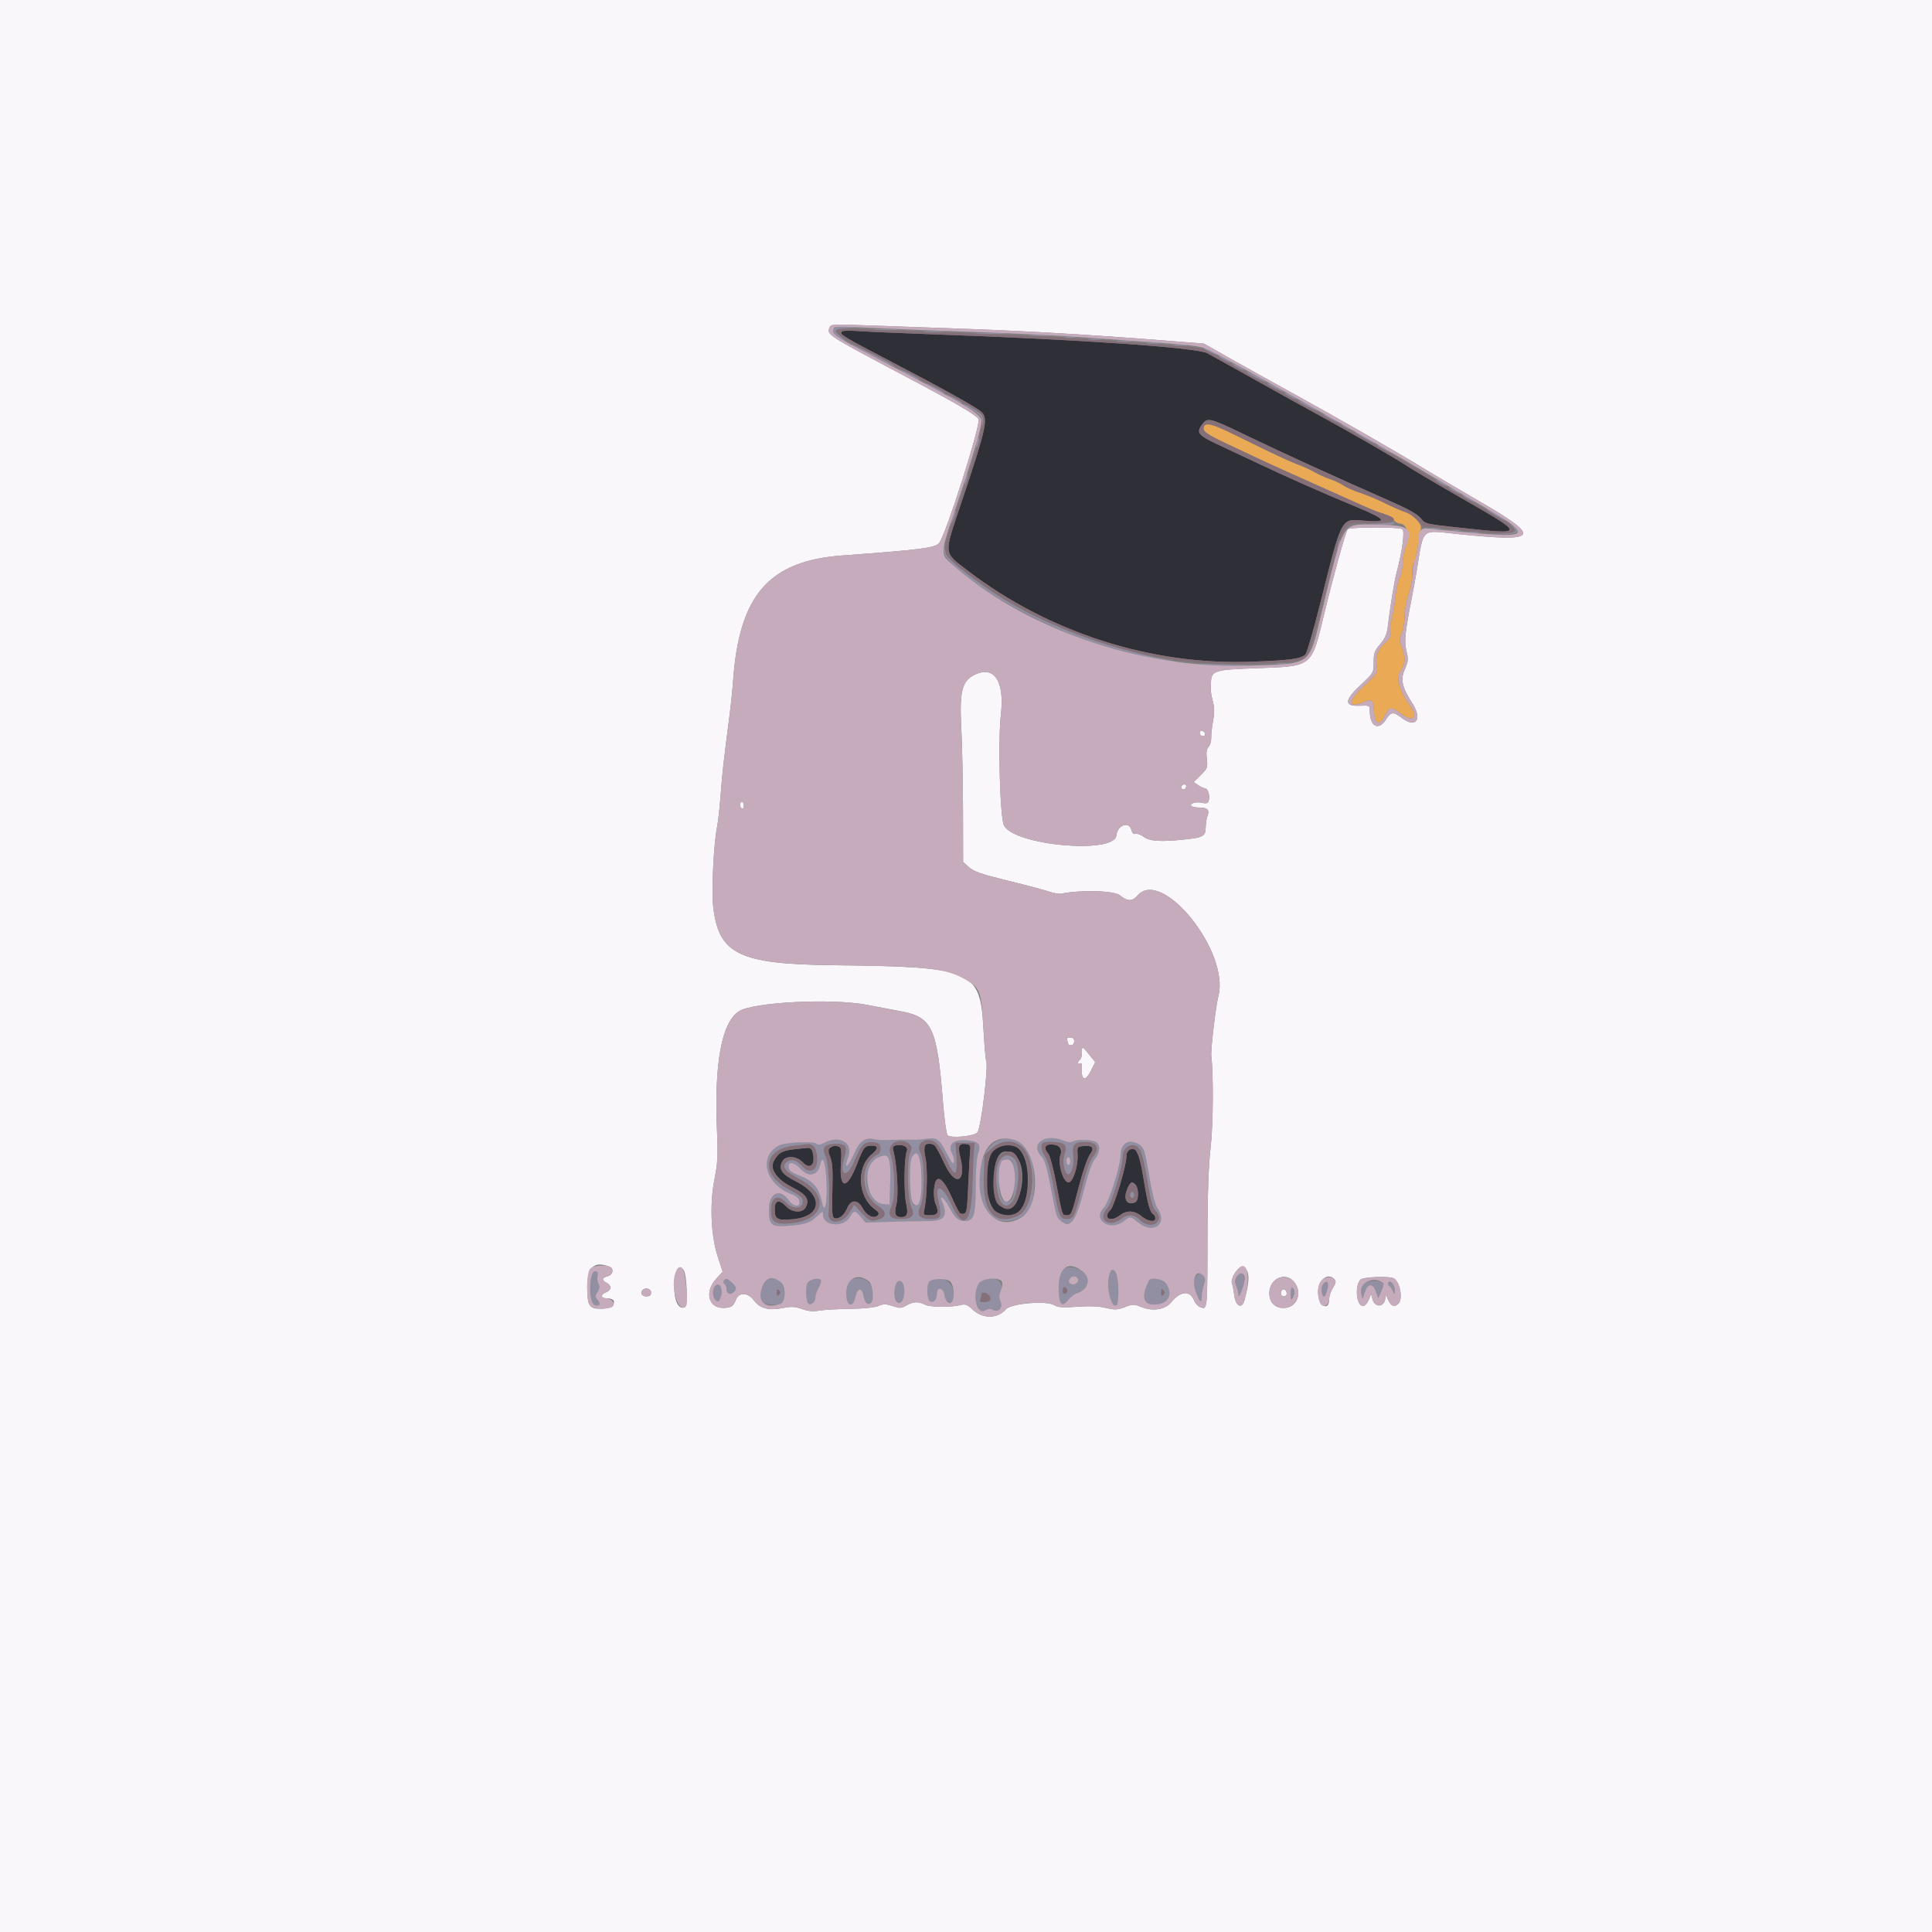 <svg id="svg" version="1.1" xmlns="http://www.w3.org/2000/svg" xmlns:xlink="http://www.w3.org/1999/xlink" width="400" height="400" viewBox="0, 0, 400,400"><rect x="0" y="0" width="400" height="400" fill="#808080" stroke="none"/><g id="svgg"><path id="path0" d="M0.000 200.000 L 0.000 400.000 200.000 400.000 L 400.000 400.000 400.000 200.000 L 400.000 0.000 200.000 0.000 L 0.000 0.000 0.000 200.000 M197.800 68.008 C 212.092 68.491,225.236 69.254,242.130 70.582 L 249.260 71.142 254.530 74.121 C 257.428 75.759,263.490 79.131,268.000 81.613 C 277.247 86.704,289.220 93.577,294.600 96.884 C 296.580 98.102,301.821 101.195,306.247 103.759 C 319.343 111.345,318.697 112.314,301.716 110.560 C 294.005 109.763,294.829 108.982,293.243 118.600 C 293.062 119.700,292.633 122.040,292.290 123.800 C 290.866 131.108,290.704 132.732,291.195 134.777 C 291.610 136.511,291.571 136.951,290.852 138.575 C 289.904 140.718,290.246 142.244,292.442 145.665 C 294.554 148.957,293.122 150.856,290.205 148.631 C 288.467 147.305,287.977 147.348,286.994 148.915 C 285.437 151.395,283.600 150.460,283.600 147.187 C 283.600 146.042,283.571 146.027,281.500 146.113 C 278.227 146.249,278.303 144.993,281.761 141.765 C 284.388 139.312,284.400 139.292,284.400 137.123 C 284.400 135.230,284.576 134.738,285.742 133.372 C 286.737 132.206,287.143 131.283,287.315 129.800 C 287.750 126.050,288.699 120.203,289.134 118.600 C 290.309 114.270,290.892 109.904,290.342 109.555 C 289.591 109.080,279.304 109.107,279.009 109.586 C 278.526 110.366,276.074 119.217,274.222 126.862 C 271.441 138.339,271.977 137.912,259.800 138.359 C 251.552 138.662,250.836 138.879,250.729 141.114 C 250.632 143.126,250.673 143.542,251.156 145.432 C 251.446 146.564,251.446 147.728,251.157 149.232 C 250.928 150.424,250.754 151.997,250.772 152.727 C 250.789 153.456,250.542 154.315,250.222 154.635 C 249.804 155.053,249.702 155.750,249.860 157.109 C 250.067 158.881,249.989 159.092,248.614 160.459 L 247.148 161.918 248.063 162.559 C 248.566 162.912,249.205 163.200,249.481 163.200 C 250.086 163.200,250.585 164.940,250.239 165.842 C 250.061 166.307,249.708 166.413,248.962 166.226 C 247.749 165.922,246.289 166.297,246.618 166.829 C 246.744 167.033,247.537 167.200,248.381 167.200 C 250.027 167.200,250.482 167.714,249.973 169.000 C 249.799 169.440,249.644 170.469,249.628 171.286 C 249.594 173.112,249.109 173.399,245.400 173.792 C 240.324 174.329,238.050 174.188,236.788 173.255 C 236.159 172.789,235.386 172.507,235.071 172.628 C 234.696 172.772,234.410 172.495,234.242 171.824 C 233.767 169.933,231.352 170.833,231.125 172.986 C 230.711 176.914,209.967 175.049,207.859 170.893 C 207.040 169.279,206.596 153.366,207.219 148.002 C 208.042 140.928,205.794 137.631,201.621 139.789 C 199.170 141.057,198.635 143.268,199.019 150.551 C 199.206 154.098,199.368 161.828,199.379 167.730 L 199.400 178.459 200.633 179.564 C 201.627 180.455,203.189 180.992,208.703 182.342 C 212.464 183.262,216.293 184.280,217.213 184.604 C 218.132 184.929,219.270 185.116,219.742 185.021 C 223.857 184.191,230.734 184.396,231.907 185.383 C 233.430 186.665,234.421 186.670,235.525 185.400 C 240.599 179.564,254.671 197.110,252.246 206.249 C 251.717 208.243,250.639 217.359,250.786 218.600 C 251.252 222.542,251.180 232.903,250.654 237.498 C 250.245 241.069,250.018 246.650,250.006 253.400 C 249.973 271.889,250.042 271.121,248.473 270.623 C 248.040 270.486,247.467 269.845,247.200 269.200 C 246.333 267.108,244.382 267.285,242.489 269.627 C 241.266 271.140,238.675 271.557,236.330 270.619 C 234.758 269.990,234.541 269.990,232.877 270.626 C 231.328 271.217,230.828 271.239,228.966 270.792 C 227.515 270.444,225.609 270.366,223.014 270.548 C 220.006 270.760,219.007 270.693,218.298 270.235 C 216.746 269.231,209.332 269.843,208.271 271.063 C 206.504 273.094,203.459 273.110,201.327 271.097 C 200.283 270.112,199.853 269.948,198.927 270.186 C 196.893 270.708,192.641 270.674,191.520 270.127 C 190.079 269.424,189.104 269.463,187.680 270.280 C 186.626 270.885,186.311 270.899,184.814 270.405 C 183.402 269.939,182.930 269.936,181.867 270.386 C 181.093 270.713,178.808 270.946,176.000 270.985 C 173.470 271.019,170.590 271.183,169.600 271.348 C 168.323 271.561,167.286 271.465,166.031 271.018 C 164.564 270.495,163.871 270.464,161.971 270.838 C 159.129 271.397,157.314 270.892,156.057 269.192 C 154.856 267.567,152.964 267.516,152.365 269.092 C 151.845 270.459,151.336 270.786,149.716 270.794 C 146.678 270.808,145.834 267.472,148.209 264.842 L 149.619 263.282 148.608 260.186 C 147.171 255.782,146.903 249.253,147.946 244.027 C 148.587 240.812,148.668 239.240,148.448 234.200 C 147.840 220.232,149.390 211.729,152.974 209.381 C 155.874 207.480,172.177 206.650,179.432 208.032 C 181.835 208.490,185.029 209.096,186.532 209.378 C 193.016 210.596,194.003 212.733,195.241 228.235 C 195.513 231.644,195.930 234.695,196.168 235.016 C 196.707 235.744,201.881 235.240,202.394 234.410 C 203.182 233.134,204.701 220.410,204.168 219.548 C 204.057 219.369,203.802 216.333,203.600 212.801 C 202.915 200.799,201.391 200.162,172.600 199.837 C 152.865 199.615,148.724 197.567,147.638 187.493 C 147.297 184.334,147.778 174.589,148.432 171.400 C 148.657 170.300,149.003 167.240,149.199 164.600 C 149.540 160.022,149.766 158.002,151.006 148.400 C 151.304 146.090,151.658 142.670,151.792 140.800 C 153.058 123.164,159.240 116.110,174.400 115.003 C 190.723 113.811,193.695 113.425,194.460 112.399 C 195.916 110.445,203.019 88.120,202.602 86.806 C 202.362 86.050,198.015 83.506,187.200 77.792 C 171.208 69.343,171.164 69.314,171.747 67.793 C 172.002 67.129,172.522 67.096,178.911 67.340 C 182.700 67.485,191.200 67.785,197.800 68.008 M248.400 151.767 C 248.400 152.115,248.685 152.400,249.033 152.400 C 249.740 152.400,249.617 151.539,248.875 151.292 C 248.614 151.205,248.400 151.418,248.400 151.767 M244.617 162.772 C 244.344 163.214,244.975 163.692,245.344 163.322 C 245.725 162.942,245.654 162.400,245.224 162.400 C 245.017 162.400,244.744 162.568,244.617 162.772 M153.200 166.576 C 153.200 166.893,153.380 167.264,153.600 167.400 C 153.820 167.536,154.000 167.277,154.000 166.824 C 154.000 166.371,153.820 166.000,153.600 166.000 C 153.380 166.000,153.200 166.259,153.200 166.576 M220.957 215.433 C 221.091 215.781,221.200 216.141,221.200 216.233 C 221.200 216.325,221.470 216.400,221.800 216.400 C 222.133 216.400,222.400 216.044,222.400 215.600 C 222.400 215.053,222.133 214.800,221.557 214.800 C 220.953 214.800,220.783 214.979,220.957 215.433 M224.000 217.976 C 224.000 218.623,223.820 219.264,223.600 219.400 C 223.380 219.536,223.200 219.827,223.200 220.047 C 223.200 220.267,223.396 220.326,223.635 220.178 C 223.915 220.005,224.042 220.318,223.992 221.055 C 223.808 223.796,224.708 224.025,225.934 221.547 L 226.752 219.894 225.509 218.347 C 224.018 216.492,224.000 216.487,224.000 217.976 M126.167 262.243 C 127.177 262.630,126.934 263.951,125.800 264.236 C 124.593 264.539,124.522 265.023,125.600 265.600 C 126.707 266.192,126.601 267.143,125.376 267.609 C 124.267 268.031,124.395 268.800,125.575 268.800 C 128.156 268.800,127.285 270.904,124.680 270.961 C 121.982 271.021,121.600 270.477,121.600 266.580 C 121.600 262.331,122.980 261.020,126.167 262.243 M141.497 262.900 C 142.262 263.870,142.449 270.406,141.720 270.686 C 140.506 271.152,139.600 269.376,139.600 266.529 C 139.600 263.124,140.426 261.544,141.497 262.900 M258.408 263.800 C 258.604 264.900,258.365 266.610,257.655 269.200 C 257.134 271.101,255.837 270.488,255.542 268.200 C 255.400 267.100,255.174 265.930,255.041 265.600 C 254.908 265.270,255.163 264.403,255.609 263.674 C 256.662 261.952,258.091 262.016,258.408 263.800 M267.971 265.454 C 269.752 267.718,268.492 270.800,265.784 270.800 C 263.930 270.800,262.800 269.636,262.800 267.726 C 262.800 264.677,266.189 263.188,267.971 265.454 M276.332 264.919 C 276.649 265.300,276.556 265.751,275.984 266.619 C 275.556 267.268,275.204 268.301,275.203 268.913 C 275.197 271.406,273.269 270.684,272.917 268.057 C 272.548 265.310,274.879 263.168,276.332 264.919 M288.640 264.706 C 289.909 265.553,290.483 268.957,289.520 269.920 C 288.705 270.735,287.986 270.457,287.396 269.100 C 286.953 268.079,286.828 267.983,286.816 268.651 C 286.779 270.632,284.638 270.888,284.156 268.968 L 283.889 267.902 283.364 269.151 C 283.075 269.838,282.555 270.400,282.209 270.400 C 280.851 270.400,280.425 266.415,281.630 264.964 C 282.133 264.358,287.805 264.149,288.640 264.706 M134.800 267.600 C 134.800 268.187,134.533 268.400,133.800 268.400 C 132.859 268.400,132.459 267.674,133.067 267.067 C 133.663 266.470,134.800 266.820,134.800 267.600 M265.456 267.078 C 264.978 267.556,265.198 268.400,265.800 268.400 C 266.130 268.400,266.400 268.141,266.400 267.824 C 266.400 267.155,265.829 266.704,265.456 267.078 " stroke="none" fill="#f9f7f9" fill-rule="evenodd"></path><path id="path1" d="M174.255 68.712 C 173.887 69.307,174.291 69.553,183.600 74.401 C 194.797 80.232,202.165 84.322,203.184 85.271 C 204.665 86.650,204.224 88.632,198.944 104.348 C 195.362 115.007,195.289 114.263,200.296 118.099 C 217.031 130.920,238.205 137.738,259.000 137.003 C 267.034 136.719,269.362 136.409,270.269 135.503 C 270.575 135.196,271.974 130.368,273.378 124.773 C 277.834 107.006,277.631 107.398,282.177 107.789 C 287.601 108.255,287.224 107.587,280.497 104.811 C 274.233 102.227,266.037 98.597,260.400 95.911 C 257.870 94.706,254.319 93.036,252.509 92.201 C 248.119 90.175,247.637 89.634,248.785 88.021 C 249.995 86.322,250.192 86.369,258.444 90.343 C 265.666 93.821,276.187 98.623,287.525 103.617 C 291.574 105.400,293.520 106.482,294.169 107.313 C 295.073 108.467,295.200 108.498,302.044 109.235 C 316.071 110.746,316.072 110.873,302.000 102.796 C 297.270 100.081,292.410 97.204,291.200 96.402 C 288.758 94.784,278.882 89.106,272.400 85.592 C 270.090 84.340,264.420 81.197,259.800 78.607 C 255.180 76.018,250.736 73.549,249.925 73.122 C 247.701 71.951,223.381 70.279,193.000 69.209 C 186.400 68.976,179.538 68.680,177.750 68.550 C 175.763 68.406,174.405 68.468,174.255 68.712 M185.660 237.112 C 184.860 237.243,184.760 237.425,184.990 238.333 C 185.733 241.257,186.072 247.450,185.593 249.346 C 185.098 251.311,185.356 251.988,186.600 251.988 C 187.848 251.988,188.084 251.321,187.605 249.152 C 187.104 246.882,187.198 239.472,187.743 238.331 C 188.132 237.515,187.052 236.883,185.660 237.112 M191.396 237.206 C 191.258 237.429,191.354 238.554,191.609 239.706 C 192.072 241.799,191.952 247.799,191.397 250.300 C 191.115 251.576,191.136 251.600,192.521 251.600 C 194.202 251.600,194.466 251.069,193.701 249.229 C 193.094 247.771,193.310 244.627,194.048 244.170 C 194.758 243.732,195.877 245.166,197.209 248.222 C 197.924 249.860,198.664 251.227,198.854 251.260 C 200.166 251.487,200.202 251.355,200.463 245.400 C 200.608 242.100,200.788 238.860,200.863 238.200 C 200.978 237.194,200.847 236.978,200.054 236.866 C 198.553 236.654,198.247 237.288,198.798 239.466 C 200.150 244.807,197.821 245.857,195.547 240.932 C 194.650 238.989,193.710 237.268,193.458 237.106 C 192.795 236.681,191.688 236.735,191.396 237.206 M216.900 237.057 C 216.228 237.339,216.270 237.993,217.013 238.815 C 217.351 239.187,218.067 241.812,218.606 244.646 C 219.956 251.749,219.909 251.600,220.784 251.600 C 221.824 251.600,221.840 251.562,223.404 245.527 C 224.160 242.612,225.161 239.708,225.630 239.074 C 226.664 237.675,226.249 237.089,224.351 237.271 C 223.044 237.396,223.003 237.452,223.100 238.999 C 223.250 241.421,222.155 244.800,221.220 244.800 C 220.102 244.800,218.930 240.761,219.564 239.094 C 220.127 237.613,218.514 236.379,216.900 237.057 M171.923 237.619 C 171.301 237.982,171.296 238.132,171.866 239.497 C 172.353 240.663,172.454 242.156,172.335 246.482 C 172.215 250.825,172.297 252.028,172.721 252.191 C 173.607 252.531,174.765 251.658,175.380 250.186 C 176.185 248.259,177.590 248.273,178.637 250.217 C 179.450 251.728,180.953 252.411,181.729 251.624 C 182.092 251.256,181.935 250.952,181.049 250.303 C 177.600 247.775,177.270 241.695,180.436 239.031 C 181.910 237.791,181.914 237.200,180.449 237.200 C 179.021 237.200,178.788 237.497,177.393 241.105 C 175.367 246.345,173.769 246.302,174.098 241.016 C 174.268 238.289,174.197 237.608,173.721 237.425 C 172.946 237.127,172.725 237.151,171.923 237.619 M206.300 237.632 C 203.474 239.278,203.595 249.549,206.458 251.030 C 210.396 253.066,212.800 250.475,212.800 244.194 C 212.800 238.256,210.030 235.460,206.300 237.632 M164.258 237.967 C 158.570 238.573,158.437 242.998,164.022 245.811 C 166.969 247.295,167.682 248.353,166.820 249.963 C 166.168 251.180,164.015 251.093,162.800 249.800 C 161.344 248.250,160.400 248.467,160.400 250.351 C 160.400 252.437,160.905 252.716,164.146 252.423 C 170.234 251.872,170.585 247.513,164.778 244.589 C 161.831 243.105,161.118 242.047,161.980 240.437 C 162.652 239.181,164.956 239.295,166.208 240.647 C 167.410 241.944,168.400 241.672,168.400 240.045 C 168.400 238.382,168.021 237.590,167.257 237.659 C 166.896 237.691,165.546 237.830,164.258 237.967 M233.467 238.267 C 233.320 238.413,233.200 238.998,233.200 239.567 C 233.201 241.363,230.706 249.694,229.937 250.463 C 228.217 252.183,229.903 253.164,231.891 251.600 C 233.264 250.520,234.893 250.593,236.327 251.800 C 237.633 252.899,239.200 253.130,239.200 252.224 C 239.200 251.907,239.009 251.529,238.775 251.385 C 238.063 250.945,237.616 249.318,236.761 244.054 C 235.835 238.360,234.942 236.791,233.467 238.267 M210.278 239.366 C 212.868 241.595,211.583 250.000,208.653 250.000 C 206.328 250.000,205.800 248.949,205.800 244.322 C 205.800 238.957,207.551 237.019,210.278 239.366 M235.120 245.280 C 235.842 246.002,235.731 248.664,234.967 248.957 C 233.285 249.603,232.510 248.269,233.370 246.209 C 233.999 244.705,234.356 244.516,235.120 245.280 " stroke="none" fill="#2e2f37" fill-rule="evenodd"></path><path id="path2" d="M249.700 87.865 C 248.113 88.505,249.288 89.673,253.500 91.644 C 255.865 92.750,259.060 94.251,260.600 94.980 C 262.140 95.709,265.290 97.148,267.600 98.178 C 276.207 102.017,277.881 102.770,281.249 104.323 C 283.145 105.198,285.246 106.034,285.917 106.182 C 286.588 106.329,287.610 106.889,288.189 107.425 C 288.768 107.961,289.492 108.400,289.798 108.400 C 291.353 108.400,291.983 110.986,291.000 113.338 C 290.670 114.128,290.400 115.599,290.400 116.607 C 290.400 117.615,290.128 118.966,289.795 119.610 C 289.462 120.253,289.080 121.909,288.945 123.290 C 288.811 124.670,288.456 126.771,288.157 127.958 C 287.858 129.144,287.717 130.526,287.843 131.029 C 288.011 131.699,287.786 132.190,286.998 132.871 C 285.321 134.321,284.701 135.828,285.015 137.689 C 285.286 139.293,285.265 139.327,282.344 142.070 C 279.006 145.205,278.997 146.764,282.324 145.374 C 284.071 144.644,284.320 144.877,284.476 147.396 C 284.635 149.959,285.653 150.355,286.659 148.246 C 287.566 146.342,288.088 146.240,289.829 147.623 C 292.252 149.549,293.803 148.810,292.185 146.500 C 289.662 142.897,288.912 140.293,290.000 138.909 C 290.949 137.703,291.026 135.838,290.208 133.880 C 289.684 132.627,289.684 132.296,290.208 131.044 C 290.533 130.264,290.800 128.714,290.800 127.600 C 290.800 126.486,291.167 124.484,291.617 123.151 C 292.066 121.818,292.395 119.978,292.348 119.064 C 292.301 118.149,292.486 116.984,292.758 116.476 C 293.031 115.968,293.395 114.348,293.569 112.876 C 293.742 111.404,294.009 109.910,294.163 109.556 C 294.569 108.620,292.670 106.547,290.887 105.982 C 290.069 105.722,288.208 104.912,286.751 104.181 C 285.295 103.451,282.993 102.489,281.637 102.043 C 280.281 101.598,278.683 100.891,278.086 100.472 C 277.488 100.054,276.280 99.482,275.400 99.202 C 274.520 98.921,273.066 98.267,272.168 97.748 C 271.270 97.229,269.560 96.457,268.368 96.032 C 267.176 95.608,262.739 93.537,258.508 91.430 C 254.278 89.324,250.678 87.614,250.508 87.632 C 250.339 87.649,249.975 87.754,249.700 87.865 " stroke="none" fill="#eaaa55" fill-rule="evenodd"></path><path id="path3" d="M173.016 68.374 C 172.643 68.978,174.975 70.459,182.000 74.083 C 190.039 78.230,200.985 84.212,202.546 85.312 C 204.213 86.487,202.930 91.980,197.362 107.515 C 194.812 114.627,194.809 114.608,199.343 118.132 C 216.412 131.396,237.124 138.118,258.940 137.475 C 267.150 137.233,269.678 136.894,270.669 135.902 C 270.976 135.596,272.374 130.768,273.778 125.173 C 278.354 106.927,277.607 108.187,283.758 108.344 C 289.178 108.483,290.291 107.436,286.000 106.236 C 285.083 105.979,283.692 105.378,274.800 101.395 C 273.150 100.656,269.910 99.208,267.600 98.178 C 265.290 97.148,262.140 95.709,260.600 94.980 C 259.060 94.251,255.865 92.750,253.500 91.644 C 250.166 90.084,249.200 89.455,249.200 88.843 C 249.200 87.115,250.646 87.516,258.472 91.412 C 262.722 93.529,267.176 95.608,268.368 96.032 C 269.560 96.457,271.270 97.229,272.168 97.748 C 273.066 98.267,274.520 98.921,275.400 99.202 C 276.280 99.482,277.488 100.054,278.086 100.472 C 278.683 100.891,280.281 101.598,281.637 102.043 C 282.993 102.489,285.295 103.451,286.751 104.181 C 288.208 104.912,290.069 105.722,290.887 105.982 C 291.705 106.241,292.855 107.026,293.444 107.727 L 294.514 109.000 301.157 109.671 C 316.673 111.238,316.963 110.865,305.400 104.209 C 301.660 102.056,296.980 99.299,295.000 98.082 C 288.737 94.232,267.214 82.036,250.874 73.078 C 248.813 71.948,248.431 71.890,238.274 71.173 C 232.513 70.766,225.370 70.244,222.400 70.013 C 219.430 69.782,211.870 69.410,205.600 69.187 C 199.330 68.963,189.970 68.606,184.800 68.393 C 173.237 67.915,173.299 67.916,173.016 68.374 M193.000 69.209 C 223.381 70.279,247.701 71.951,249.925 73.122 C 250.736 73.549,255.180 76.018,259.800 78.607 C 264.420 81.197,270.090 84.340,272.400 85.592 C 278.882 89.106,288.758 94.784,291.200 96.402 C 292.410 97.204,297.270 100.081,302.000 102.796 C 316.072 110.873,316.071 110.746,302.044 109.235 C 295.200 108.498,295.073 108.467,294.169 107.313 C 293.520 106.482,291.574 105.400,287.525 103.617 C 276.187 98.623,265.666 93.821,258.444 90.343 C 250.192 86.369,249.995 86.322,248.785 88.021 C 247.637 89.634,248.119 90.175,252.509 92.201 C 254.319 93.036,257.870 94.706,260.400 95.911 C 266.037 98.597,274.233 102.227,280.497 104.811 C 287.224 107.587,287.601 108.255,282.177 107.789 C 277.631 107.398,277.834 107.006,273.378 124.773 C 271.974 130.368,270.575 135.196,270.269 135.503 C 269.362 136.409,267.034 136.719,259.000 137.003 C 238.205 137.738,217.031 130.920,200.296 118.099 C 195.289 114.263,195.362 115.007,198.944 104.348 C 204.224 88.632,204.665 86.650,203.184 85.271 C 202.165 84.322,194.797 80.232,183.600 74.401 C 172.260 68.495,171.889 68.124,177.750 68.550 C 179.538 68.680,186.400 68.976,193.000 69.209 M190.633 236.764 C 189.996 237.467,189.991 237.623,190.571 238.744 C 191.492 240.524,191.450 247.849,190.508 249.824 C 189.685 251.550,190.373 252.405,192.576 252.394 C 194.954 252.382,195.061 252.091,194.193 248.000 C 193.553 244.981,195.244 245.633,196.768 248.993 C 199.434 254.873,201.100 253.600,201.346 245.496 C 201.448 242.143,201.591 238.770,201.665 238.000 L 201.800 236.600 199.800 236.600 L 197.800 236.600 197.914 238.000 C 198.378 243.728,197.828 244.223,195.843 239.867 C 194.110 236.064,192.262 234.963,190.633 236.764 M178.565 237.133 C 178.198 237.561,177.426 239.042,176.849 240.423 C 175.300 244.132,173.684 243.482,174.843 239.615 C 175.518 237.363,175.161 236.800,173.062 236.800 C 170.642 236.800,170.071 237.530,170.945 239.509 C 171.571 240.925,171.871 247.040,171.518 251.200 C 171.319 253.562,174.324 253.538,175.821 251.166 L 176.880 249.488 178.394 251.144 C 179.980 252.879,180.490 253.050,182.174 252.410 C 183.637 251.854,183.482 250.645,181.821 249.666 C 178.232 247.548,177.947 241.048,181.363 239.220 C 182.169 238.788,182.408 238.389,182.319 237.622 C 182.159 236.250,179.606 235.917,178.565 237.133 M184.122 237.059 C 183.983 237.421,184.085 238.276,184.348 238.959 C 185.258 241.316,185.414 247.796,184.604 249.591 C 183.674 251.654,184.204 252.400,186.600 252.400 C 188.944 252.400,189.551 251.626,188.665 249.767 C 187.868 248.096,187.723 240.246,188.459 238.631 C 189.129 237.160,188.338 236.400,186.138 236.400 C 184.870 236.400,184.304 236.585,184.122 237.059 M205.298 237.766 L 203.808 239.131 203.663 243.706 C 203.434 250.912,205.903 253.788,210.626 251.815 C 214.347 250.260,214.889 240.016,211.395 237.267 C 209.618 235.869,207.147 236.072,205.298 237.766 M215.867 236.667 C 215.369 237.165,215.597 238.429,216.382 239.516 C 216.856 240.173,217.496 242.411,218.008 245.200 C 219.241 251.919,219.429 252.400,220.817 252.400 C 222.303 252.400,222.489 252.020,224.042 245.819 C 224.892 242.425,225.634 240.346,226.260 239.602 C 227.835 237.730,227.146 236.400,224.600 236.400 C 222.493 236.400,221.890 237.070,222.191 239.078 C 222.479 241.002,221.822 243.341,221.064 243.088 C 220.305 242.835,219.929 240.429,220.416 238.951 C 221.046 237.044,220.440 236.400,218.018 236.400 C 216.981 236.400,216.013 236.520,215.867 236.667 M164.581 237.161 C 158.022 237.809,157.304 243.138,163.348 246.305 C 165.725 247.551,166.200 247.967,166.200 248.800 C 166.200 250.282,164.130 250.416,162.818 249.019 C 161.038 247.125,159.600 247.806,159.600 250.544 C 159.600 252.966,160.407 253.538,163.491 253.301 C 170.850 252.736,171.943 247.340,165.374 244.007 C 162.358 242.477,161.609 241.252,163.176 240.413 C 164.107 239.915,164.978 240.250,166.166 241.563 C 167.700 243.257,169.200 242.360,169.200 239.749 C 169.200 238.058,168.411 236.739,167.471 236.861 C 167.212 236.895,165.911 237.030,164.581 237.161 M187.743 238.331 C 187.198 239.472,187.104 246.882,187.605 249.152 C 188.084 251.321,187.848 251.988,186.600 251.988 C 185.356 251.988,185.098 251.311,185.593 249.346 C 186.072 247.450,185.733 241.257,184.990 238.333 C 184.760 237.425,184.860 237.243,185.660 237.112 C 187.052 236.883,188.132 237.515,187.743 238.331 M193.458 237.106 C 193.710 237.268,194.650 238.989,195.547 240.932 C 197.821 245.857,200.150 244.807,198.798 239.466 C 198.247 237.288,198.553 236.654,200.054 236.866 C 200.847 236.978,200.978 237.194,200.863 238.200 C 200.788 238.860,200.608 242.100,200.463 245.400 C 200.202 251.355,200.166 251.487,198.854 251.260 C 198.664 251.227,197.924 249.860,197.209 248.222 C 195.877 245.166,194.758 243.732,194.048 244.170 C 193.310 244.627,193.094 247.771,193.701 249.229 C 194.466 251.069,194.202 251.600,192.521 251.600 C 191.136 251.600,191.115 251.576,191.397 250.300 C 191.952 247.799,192.072 241.799,191.609 239.706 C 191.019 237.041,191.752 236.012,193.458 237.106 M219.661 237.698 C 219.809 237.938,219.765 238.566,219.564 239.094 C 218.930 240.761,220.102 244.800,221.220 244.800 C 222.155 244.800,223.250 241.421,223.100 238.999 C 223.003 237.452,223.044 237.396,224.351 237.271 C 226.249 237.089,226.664 237.675,225.630 239.074 C 225.161 239.708,224.160 242.612,223.404 245.527 C 221.840 251.562,221.824 251.600,220.784 251.600 C 219.909 251.600,219.956 251.749,218.606 244.646 C 218.067 241.812,217.351 239.187,217.013 238.815 C 216.270 237.993,216.228 237.339,216.900 237.057 C 217.592 236.766,219.335 237.171,219.661 237.698 M173.721 237.425 C 174.197 237.608,174.268 238.289,174.098 241.016 C 173.769 246.302,175.367 246.345,177.393 241.105 C 178.788 237.497,179.021 237.200,180.449 237.200 C 181.914 237.200,181.910 237.791,180.436 239.031 C 177.270 241.695,177.600 247.775,181.049 250.303 C 181.935 250.952,182.092 251.256,181.729 251.624 C 180.953 252.411,179.450 251.728,178.637 250.217 C 177.590 248.273,176.185 248.259,175.380 250.186 C 174.765 251.658,173.607 252.531,172.721 252.191 C 172.297 252.028,172.215 250.825,172.335 246.482 C 172.454 242.156,172.353 240.663,171.866 239.497 C 171.116 237.701,171.966 236.752,173.721 237.425 M211.053 237.909 C 213.765 240.105,213.533 249.001,210.713 250.976 C 208.913 252.236,205.783 251.397,204.878 249.411 C 204.169 247.856,204.256 240.639,205.000 239.200 C 206.066 237.138,209.260 236.457,211.053 237.909 M232.880 237.680 C 232.616 237.944,232.400 238.799,232.400 239.581 C 232.400 241.691,230.143 249.196,229.210 250.189 C 227.102 252.433,229.623 254.356,232.109 252.400 C 233.480 251.322,234.866 251.393,236.000 252.600 C 237.005 253.670,238.717 253.923,239.520 253.120 C 240.214 252.426,240.111 251.570,239.218 250.619 C 238.646 250.010,238.202 248.339,237.564 244.393 C 236.460 237.570,235.034 235.526,232.880 237.680 M168.157 238.233 C 169.123 240.749,167.810 242.375,166.208 240.647 C 164.956 239.295,162.652 239.181,161.980 240.437 C 161.118 242.047,161.831 243.105,164.778 244.589 C 170.585 247.513,170.234 251.872,164.146 252.423 C 160.905 252.716,160.400 252.437,160.400 250.351 C 160.400 248.467,161.344 248.250,162.800 249.800 C 164.015 251.093,166.168 251.180,166.820 249.963 C 167.682 248.353,166.969 247.295,164.022 245.811 C 159.923 243.747,158.943 241.674,160.958 239.330 C 161.898 238.238,162.466 238.088,167.257 237.659 C 167.619 237.626,168.024 237.885,168.157 238.233 M235.522 238.506 C 235.752 238.784,236.310 241.280,236.761 244.054 C 237.616 249.318,238.063 250.945,238.775 251.385 C 239.009 251.529,239.200 251.907,239.200 252.224 C 239.200 253.130,237.633 252.899,236.327 251.800 C 234.893 250.593,233.264 250.520,231.891 251.600 C 229.903 253.164,228.217 252.183,229.937 250.463 C 230.706 249.694,233.201 241.363,233.200 239.567 C 233.200 237.979,234.566 237.354,235.522 238.506 M206.922 239.365 C 205.448 240.633,205.190 247.639,206.562 249.157 C 209.095 251.960,211.400 249.543,211.400 244.084 C 211.400 238.971,209.594 237.068,206.922 239.365 M209.824 239.768 C 211.106 240.705,210.975 247.767,209.656 248.835 C 207.488 250.591,206.400 249.109,206.400 244.400 C 206.400 239.792,207.613 238.151,209.824 239.768 M233.370 246.209 C 232.510 248.269,233.285 249.603,234.967 248.957 C 236.185 248.490,235.593 244.800,234.300 244.800 C 234.112 244.800,233.694 245.434,233.370 246.209 M234.800 247.400 C 234.800 247.730,234.620 248.000,234.400 248.000 C 234.180 248.000,234.000 247.730,234.000 247.400 C 234.000 247.070,234.180 246.800,234.400 246.800 C 234.620 246.800,234.800 247.070,234.800 247.400 M220.000 267.200 C 220.000 267.716,220.203 267.999,220.500 267.900 C 220.775 267.808,221.000 267.493,221.000 267.200 C 221.000 266.907,220.775 266.592,220.500 266.500 C 220.203 266.401,220.000 266.684,220.000 267.200 M160.800 267.600 C 160.800 268.347,160.907 268.453,161.280 268.080 C 161.653 267.707,161.653 267.493,161.280 267.120 C 160.907 266.747,160.800 266.853,160.800 267.600 M240.400 267.600 C 240.400 268.347,240.507 268.453,240.880 268.080 C 241.253 267.707,241.253 267.493,240.880 267.120 C 240.507 266.747,240.400 266.853,240.400 267.600 M203.200 267.967 C 203.200 268.169,203.091 268.619,202.957 268.967 C 202.775 269.442,202.969 269.600,203.734 269.600 C 204.972 269.600,205.439 268.970,204.785 268.182 C 204.249 267.536,203.200 267.394,203.200 267.967 " stroke="none" fill="#856f78" fill-rule="evenodd"></path><path id="path4" d="M172.552 68.181 C 172.244 68.984,172.637 69.499,174.125 70.244 L 175.400 70.882 174.000 69.674 C 172.404 68.297,172.594 68.108,175.800 67.884 C 177.687 67.752,177.658 67.740,175.287 67.672 C 173.411 67.618,172.719 67.747,172.552 68.181 M181.315 68.296 C 182.588 68.376,184.568 68.375,185.715 68.294 C 186.862 68.214,185.820 68.149,183.400 68.150 C 180.980 68.151,180.042 68.216,181.315 68.296 M191.712 68.695 C 192.764 68.777,194.384 68.776,195.312 68.692 C 196.240 68.608,195.380 68.541,193.400 68.542 C 191.420 68.543,190.660 68.612,191.712 68.695 M202.517 69.097 C 204.011 69.174,206.351 69.174,207.717 69.096 C 209.082 69.018,207.860 68.955,205.000 68.955 C 202.140 68.956,201.022 69.020,202.517 69.097 M213.511 69.493 C 214.451 69.578,215.891 69.577,216.711 69.491 C 217.530 69.405,216.760 69.336,215.000 69.337 C 213.240 69.339,212.570 69.409,213.511 69.493 M220.505 69.887 C 221.114 69.979,222.014 69.977,222.505 69.882 C 222.997 69.787,222.500 69.711,221.400 69.714 C 220.300 69.717,219.897 69.795,220.505 69.887 M225.507 70.290 C 226.226 70.379,227.306 70.377,227.907 70.286 C 228.508 70.195,227.920 70.122,226.600 70.124 C 225.280 70.126,224.788 70.201,225.507 70.290 M231.500 70.689 C 232.215 70.778,233.385 70.778,234.100 70.689 C 234.815 70.601,234.230 70.528,232.800 70.528 C 231.370 70.528,230.785 70.601,231.500 70.689 M237.507 71.090 C 238.226 71.179,239.306 71.177,239.907 71.086 C 240.508 70.995,239.920 70.922,238.600 70.924 C 237.280 70.926,236.788 71.001,237.507 71.090 M176.400 71.393 C 176.400 71.503,178.380 72.586,180.800 73.800 C 183.220 75.014,185.200 75.917,185.200 75.807 C 185.200 75.697,183.220 74.614,180.800 73.400 C 178.380 72.186,176.400 71.283,176.400 71.393 M243.107 71.490 C 243.826 71.579,244.906 71.577,245.507 71.486 C 246.108 71.395,245.520 71.322,244.200 71.324 C 242.880 71.326,242.388 71.401,243.107 71.490 M249.233 72.149 C 249.645 72.517,252.000 73.600,252.000 73.421 C 252.000 73.190,249.782 72.000,249.353 72.000 C 249.196 72.000,249.142 72.067,249.233 72.149 M252.400 73.779 C 252.400 73.889,252.940 74.259,253.600 74.600 C 254.260 74.941,254.800 75.131,254.800 75.021 C 254.800 74.911,254.260 74.541,253.600 74.200 C 252.940 73.859,252.400 73.669,252.400 73.779 M255.200 75.379 C 255.200 75.489,255.740 75.859,256.400 76.200 C 257.060 76.541,257.600 76.731,257.600 76.621 C 257.600 76.511,257.060 76.141,256.400 75.800 C 255.740 75.459,255.200 75.269,255.200 75.379 M186.400 76.587 C 186.400 76.697,187.300 77.243,188.400 77.800 C 189.500 78.357,190.400 78.723,190.400 78.613 C 190.400 78.503,189.500 77.957,188.400 77.400 C 187.300 76.843,186.400 76.477,186.400 76.587 M258.000 76.987 C 258.000 77.097,258.900 77.643,260.000 78.200 C 261.100 78.757,262.000 79.123,262.000 79.013 C 262.000 78.903,261.100 78.357,260.000 77.800 C 258.900 77.243,258.000 76.877,258.000 76.987 M191.600 79.387 C 191.600 79.497,192.500 80.043,193.600 80.600 C 194.700 81.157,195.600 81.523,195.600 81.413 C 195.600 81.303,194.700 80.757,193.600 80.200 C 192.500 79.643,191.600 79.277,191.600 79.387 M262.400 79.384 C 262.400 79.494,263.120 79.951,264.000 80.400 C 264.880 80.849,265.600 81.126,265.600 81.016 C 265.600 80.906,264.880 80.449,264.000 80.000 C 263.120 79.551,262.400 79.274,262.400 79.384 M266.000 81.379 C 266.000 81.489,266.540 81.859,267.200 82.200 C 267.860 82.541,268.400 82.731,268.400 82.621 C 268.400 82.511,267.860 82.141,267.200 81.800 C 266.540 81.459,266.000 81.269,266.000 81.379 M196.000 81.784 C 196.000 81.894,196.720 82.351,197.600 82.800 C 198.480 83.249,199.200 83.526,199.200 83.416 C 199.200 83.306,198.480 82.849,197.600 82.400 C 196.720 81.951,196.000 81.674,196.000 81.784 M268.800 82.987 C 268.800 83.097,269.700 83.643,270.800 84.200 C 271.900 84.757,272.800 85.123,272.800 85.013 C 272.800 84.903,271.900 84.357,270.800 83.800 C 269.700 83.243,268.800 82.877,268.800 82.987 M199.600 83.748 C 199.600 83.845,200.399 84.392,201.375 84.964 C 202.794 85.796,203.182 86.264,203.311 87.302 L 203.472 88.600 203.536 87.327 C 203.585 86.351,203.343 85.875,202.500 85.284 C 201.131 84.325,199.600 83.514,199.600 83.748 M274.000 85.784 C 274.000 85.894,274.720 86.351,275.600 86.800 C 276.480 87.249,277.200 87.526,277.200 87.416 C 277.200 87.306,276.480 86.849,275.600 86.400 C 274.720 85.951,274.000 85.674,274.000 85.784 M277.600 87.779 C 277.600 87.889,278.140 88.259,278.800 88.600 C 279.460 88.941,280.000 89.131,280.000 89.021 C 280.000 88.911,279.460 88.541,278.800 88.200 C 278.140 87.859,277.600 87.669,277.600 87.779 M280.600 89.481 C 280.820 89.708,281.900 90.397,283.000 91.013 C 284.100 91.628,284.820 91.946,284.600 91.719 C 284.380 91.492,283.300 90.803,282.200 90.187 C 281.100 89.572,280.380 89.254,280.600 89.481 M202.229 91.429 C 202.081 92.015,202.038 92.572,202.132 92.666 C 202.227 92.760,202.424 92.358,202.571 91.771 C 202.719 91.185,202.762 90.628,202.668 90.534 C 202.573 90.440,202.376 90.842,202.229 91.429 M285.200 92.184 C 285.200 92.294,285.920 92.751,286.800 93.200 C 287.680 93.649,288.400 93.926,288.400 93.816 C 288.400 93.706,287.680 93.249,286.800 92.800 C 285.920 92.351,285.200 92.074,285.200 92.184 M199.829 99.029 C 199.681 99.615,199.638 100.172,199.732 100.266 C 199.827 100.360,200.024 99.958,200.171 99.371 C 200.319 98.785,200.362 98.228,200.268 98.134 C 200.173 98.040,199.976 98.442,199.829 99.029 M297.200 99.379 C 297.200 99.489,297.740 99.859,298.400 100.200 C 299.060 100.541,299.600 100.731,299.600 100.621 C 299.600 100.511,299.060 100.141,298.400 99.800 C 297.740 99.459,297.200 99.269,297.200 99.379 M300.000 100.979 C 300.000 101.089,300.540 101.459,301.200 101.800 C 301.860 102.141,302.400 102.331,302.400 102.221 C 302.400 102.111,301.860 101.741,301.200 101.400 C 300.540 101.059,300.000 100.869,300.000 100.979 M302.800 102.579 C 302.800 102.689,303.340 103.059,304.000 103.400 C 304.660 103.741,305.200 103.931,305.200 103.821 C 305.200 103.711,304.660 103.341,304.000 103.000 C 303.340 102.659,302.800 102.469,302.800 102.579 M307.800 105.481 C 308.020 105.708,309.100 106.397,310.200 107.013 C 311.300 107.628,312.020 107.946,311.800 107.719 C 311.580 107.492,310.500 106.803,309.400 106.187 C 308.300 105.572,307.580 105.254,307.800 105.481 M197.244 106.844 C 196.998 107.551,196.866 108.200,196.952 108.285 C 197.038 108.371,197.309 107.862,197.556 107.156 C 197.802 106.449,197.934 105.800,197.848 105.715 C 197.762 105.629,197.491 106.138,197.244 106.844 M285.200 108.400 L 281.800 108.651 285.076 108.725 C 286.914 108.767,288.461 108.624,288.600 108.400 C 288.736 108.180,288.792 108.034,288.724 108.075 C 288.656 108.116,287.070 108.262,285.200 108.400 M313.160 108.908 C 314.314 110.195,314.099 110.321,310.400 110.523 C 308.264 110.639,308.371 110.659,311.000 110.632 C 314.529 110.597,315.329 109.809,313.200 108.467 L 312.200 107.837 313.160 108.908 M296.105 109.487 C 296.714 109.579,297.614 109.577,298.105 109.482 C 298.597 109.387,298.100 109.311,297.000 109.314 C 295.900 109.317,295.497 109.395,296.105 109.487 M300.705 109.883 C 301.202 109.979,301.922 109.975,302.305 109.875 C 302.687 109.775,302.280 109.696,301.400 109.701 C 300.520 109.705,300.207 109.787,300.705 109.883 M304.300 110.282 C 304.795 110.378,305.605 110.378,306.100 110.282 C 306.595 110.187,306.190 110.109,305.200 110.109 C 304.210 110.109,303.805 110.187,304.300 110.282 M277.029 112.629 C 276.881 113.215,276.838 113.772,276.932 113.866 C 277.027 113.960,277.224 113.558,277.371 112.971 C 277.519 112.385,277.562 111.828,277.468 111.734 C 277.373 111.640,277.176 112.042,277.029 112.629 M195.246 113.653 C 195.121 117.577,212.055 128.235,225.678 132.807 C 230.533 134.436,241.798 137.210,243.370 137.164 C 244.069 137.143,243.391 136.903,241.800 136.607 C 228.644 134.161,214.754 128.815,205.600 122.675 C 200.497 119.253,196.008 115.578,195.815 114.666 C 195.714 114.190,195.555 113.440,195.462 113.000 C 195.369 112.560,195.272 112.854,195.246 113.653 M246.600 137.637 C 248.550 137.923,259.395 138.071,258.600 137.801 C 258.380 137.727,255.140 137.594,251.400 137.505 C 247.660 137.417,245.500 137.477,246.600 137.637 M264.505 137.487 C 265.114 137.579,266.014 137.577,266.505 137.482 C 266.997 137.387,266.500 137.311,265.400 137.314 C 264.300 137.317,263.897 137.395,264.505 137.487 M178.880 236.005 C 178.317 236.240,177.558 237.281,176.921 238.694 C 175.508 241.827,174.576 242.384,175.631 239.464 C 176.669 236.593,173.812 234.956,170.646 236.607 C 169.812 237.042,169.349 237.090,168.975 236.780 C 168.316 236.232,162.441 236.536,161.238 237.179 C 156.988 239.454,158.447 245.182,163.793 247.210 C 164.911 247.634,165.439 248.090,165.528 248.710 C 165.721 250.053,164.237 249.856,163.200 248.400 C 161.442 245.931,159.200 247.044,159.200 250.386 C 159.200 253.739,159.661 254.097,163.541 253.760 C 166.915 253.466,167.677 253.190,169.300 251.676 C 170.378 250.670,170.400 250.667,170.400 251.516 C 170.400 253.858,174.661 254.214,175.933 251.978 C 176.765 250.515,177.011 250.514,178.235 251.969 L 179.218 253.137 184.109 252.961 C 186.799 252.864,190.273 252.800,191.829 252.819 C 195.566 252.864,196.357 251.840,195.014 248.700 C 194.384 247.227,195.558 248.075,196.398 249.700 C 197.645 252.111,198.365 252.800,199.639 252.800 C 201.633 252.800,202.000 251.686,202.000 245.639 C 202.000 242.415,202.195 239.717,202.487 238.911 C 203.220 236.882,202.612 236.226,199.859 236.080 C 197.205 235.939,196.160 237.057,197.174 238.951 C 197.452 239.470,197.606 240.234,197.517 240.647 C 197.400 241.186,197.001 240.712,196.110 238.976 C 194.481 235.803,194.024 235.454,191.908 235.768 C 190.968 235.907,189.795 236.008,189.300 235.991 C 187.721 235.939,184.437 235.970,183.300 236.048 C 182.695 236.089,181.660 236.010,181.000 235.872 C 180.340 235.734,179.386 235.793,178.880 236.005 M206.600 236.165 C 202.190 238.125,201.125 248.044,204.945 251.567 C 207.389 253.820,211.911 252.881,213.365 249.818 C 214.632 247.147,214.150 239.215,212.623 237.623 C 210.873 235.798,208.641 235.257,206.600 236.165 M215.429 236.229 C 214.555 237.102,214.644 238.382,215.653 239.456 C 216.270 240.113,216.766 241.720,217.449 245.282 C 218.712 251.860,218.710 251.853,219.429 252.572 C 221.492 254.634,222.724 253.081,224.459 246.231 C 225.310 242.872,226.089 240.680,226.684 239.973 C 227.812 238.632,227.878 236.977,226.826 236.414 C 225.887 235.911,222.811 235.878,222.046 236.363 C 221.706 236.579,220.978 236.499,220.159 236.157 C 218.389 235.418,216.207 235.451,215.429 236.229 M193.665 236.435 C 194.112 236.674,195.092 238.218,195.843 239.867 C 197.828 244.223,198.378 243.728,197.914 238.000 L 197.800 236.600 199.800 236.600 L 201.800 236.600 201.665 238.000 C 201.591 238.770,201.448 242.143,201.346 245.496 C 201.100 253.600,199.434 254.873,196.768 248.993 C 195.244 245.633,193.553 244.981,194.193 248.000 C 195.061 252.091,194.954 252.382,192.576 252.394 C 190.373 252.405,189.685 251.550,190.508 249.824 C 191.450 247.849,191.492 240.524,190.571 238.744 C 189.523 236.717,191.473 235.262,193.665 236.435 M182.319 237.622 C 182.408 238.389,182.169 238.788,181.363 239.220 C 177.947 241.048,178.232 247.548,181.821 249.666 C 183.482 250.645,183.637 251.854,182.174 252.410 C 180.490 253.050,179.980 252.879,178.394 251.144 L 176.880 249.488 175.821 251.166 C 174.324 253.538,171.319 253.562,171.518 251.200 C 171.871 247.040,171.571 240.925,170.945 239.509 C 170.071 237.530,170.642 236.800,173.062 236.800 C 175.161 236.800,175.518 237.363,174.843 239.615 C 173.684 243.482,175.300 244.132,176.849 240.423 C 178.307 236.933,178.901 236.326,180.716 236.477 C 181.971 236.581,182.218 236.758,182.319 237.622 M188.410 237.012 C 188.802 237.484,188.813 237.853,188.459 238.631 C 187.723 240.246,187.868 248.096,188.665 249.767 C 189.551 251.626,188.944 252.400,186.600 252.400 C 184.204 252.400,183.674 251.654,184.604 249.591 C 185.414 247.796,185.258 241.316,184.348 238.959 C 183.456 236.647,186.783 235.052,188.410 237.012 M211.395 237.267 C 214.889 240.016,214.347 250.260,210.626 251.815 C 205.903 253.788,203.434 250.912,203.663 243.706 L 203.808 239.131 205.298 237.766 C 207.147 236.072,209.618 235.869,211.395 237.267 M220.387 236.985 C 220.758 237.432,220.765 237.893,220.416 238.951 C 219.929 240.429,220.305 242.835,221.064 243.088 C 221.822 243.341,222.479 241.002,222.191 239.078 C 221.890 237.070,222.493 236.400,224.600 236.400 C 227.146 236.400,227.835 237.730,226.260 239.602 C 225.634 240.346,224.892 242.425,224.042 245.819 C 222.489 252.020,222.303 252.400,220.817 252.400 C 219.429 252.400,219.241 251.919,218.008 245.200 C 217.496 242.411,216.856 240.173,216.382 239.516 C 215.597 238.429,215.369 237.165,215.867 236.667 C 216.390 236.144,219.894 236.390,220.387 236.985 M233.200 236.692 C 232.328 237.024,232.013 237.640,232.006 239.031 C 231.994 241.419,229.613 248.934,228.499 250.102 C 226.130 252.583,229.863 255.024,232.661 252.823 C 233.983 251.784,234.089 251.790,235.527 253.000 C 238.795 255.750,241.935 253.411,239.557 250.000 C 239.152 249.420,238.492 246.816,237.984 243.800 C 236.809 236.819,236.005 235.624,233.200 236.692 M168.571 237.429 C 169.320 238.177,169.420 241.220,168.720 241.920 C 168.001 242.639,167.015 242.501,166.166 241.563 C 164.978 240.250,164.107 239.915,163.176 240.413 C 161.609 241.252,162.358 242.477,165.374 244.007 C 171.943 247.340,170.850 252.736,163.491 253.301 C 160.407 253.538,159.600 252.966,159.600 250.544 C 159.600 247.806,161.038 247.125,162.818 249.019 C 164.130 250.416,166.200 250.282,166.200 248.800 C 166.200 247.967,165.725 247.551,163.348 246.305 C 157.304 243.138,158.022 237.809,164.581 237.161 C 165.911 237.030,167.212 236.895,167.471 236.861 C 167.731 236.827,168.226 237.083,168.571 237.429 M236.136 238.100 C 236.442 238.595,237.084 241.427,237.564 244.393 C 238.202 248.339,238.646 250.010,239.218 250.619 C 240.111 251.570,240.214 252.426,239.520 253.120 C 238.717 253.923,237.005 253.670,236.000 252.600 C 234.866 251.393,233.480 251.322,232.109 252.400 C 229.623 254.356,227.102 252.433,229.210 250.189 C 230.143 249.196,232.400 241.691,232.400 239.581 C 232.400 237.164,234.939 236.158,236.136 238.100 M190.410 239.826 C 191.052 241.514,190.901 248.116,190.200 249.024 C 189.045 250.518,188.400 248.824,188.400 244.297 C 188.400 239.351,189.391 237.146,190.410 239.826 M183.965 239.757 C 184.271 240.126,184.389 241.850,184.314 244.857 L 184.200 249.400 183.000 249.315 C 181.552 249.212,180.206 247.779,179.572 245.666 C 178.608 242.446,182.193 237.623,183.965 239.757 M207.200 240.000 C 205.412 241.788,206.352 249.600,208.356 249.600 C 210.572 249.600,211.821 241.229,209.824 239.768 C 208.771 238.998,208.147 239.053,207.200 240.000 M221.600 240.400 C 221.600 240.840,221.420 241.200,221.200 241.200 C 220.980 241.200,220.800 240.840,220.800 240.400 C 220.800 239.960,220.980 239.600,221.200 239.600 C 221.420 239.600,221.600 239.960,221.600 240.400 M171.137 245.044 C 171.293 249.261,170.747 251.537,170.198 248.958 C 169.515 245.754,168.324 244.424,165.028 243.190 C 163.888 242.763,163.362 242.314,163.272 241.690 C 163.083 240.372,164.438 240.542,165.737 242.000 C 167.361 243.823,169.312 243.422,169.808 241.164 C 170.329 238.790,170.975 240.675,171.137 245.044 M209.916 243.940 C 210.037 247.869,209.735 248.800,208.341 248.800 C 207.215 248.800,206.700 247.004,206.898 243.766 C 207.105 240.389,207.341 239.915,208.738 240.077 C 209.793 240.199,209.801 240.223,209.916 243.940 M234.000 247.400 C 234.000 247.730,234.180 248.000,234.400 248.000 C 234.620 248.000,234.800 247.730,234.800 247.400 C 234.800 247.070,234.620 246.800,234.400 246.800 C 234.180 246.800,234.000 247.070,234.000 247.400 M219.680 262.880 C 219.388 263.172,219.200 264.589,219.200 266.493 C 219.200 270.068,219.814 270.853,221.217 269.069 C 221.659 268.507,222.421 267.925,222.910 267.776 C 225.344 267.035,225.985 264.676,224.146 263.229 C 222.974 262.307,220.450 262.110,219.680 262.880 M229.849 263.416 C 229.339 264.746,229.579 269.485,230.182 269.985 C 231.163 270.799,231.602 270.059,231.553 267.676 C 231.472 263.805,230.568 261.543,229.849 263.416 M122.312 264.900 C 122.054 267.453,122.416 269.920,123.085 270.177 C 124.091 270.563,124.497 269.970,123.773 269.171 C 123.158 268.491,123.152 268.333,123.706 267.487 C 124.146 266.815,124.206 266.354,123.919 265.841 C 123.700 265.449,123.603 264.695,123.705 264.164 C 123.843 263.441,123.713 263.200,123.187 263.200 C 122.654 263.200,122.443 263.611,122.312 264.900 M247.459 264.437 C 246.944 265.173,246.947 265.496,247.490 267.137 C 248.288 269.549,248.800 270.097,248.800 268.540 C 248.800 267.869,248.999 266.749,249.242 266.051 C 249.952 264.014,248.608 262.797,247.459 264.437 M255.973 264.451 C 255.639 265.075,255.635 265.558,255.959 266.269 C 256.201 266.802,256.407 267.634,256.417 268.119 C 256.426 268.638,256.727 268.179,257.148 267.000 C 258.172 264.136,257.232 262.098,255.973 264.451 M223.200 265.055 C 223.200 265.809,222.062 266.222,221.510 265.670 C 221.195 265.355,221.211 265.069,221.566 264.641 C 222.138 263.952,223.200 264.222,223.200 265.055 M159.000 264.803 C 158.142 265.123,156.948 268.367,157.327 269.353 C 157.571 269.991,160.394 270.368,161.596 269.923 C 162.234 269.687,162.400 269.263,162.400 267.875 C 162.400 265.543,160.827 264.122,159.000 264.803 M176.800 264.700 C 175.475 264.939,175.213 265.434,175.206 267.713 C 175.197 270.558,176.615 270.998,177.163 268.320 C 177.527 266.539,178.541 266.585,178.800 268.395 C 179.034 270.026,180.178 270.529,180.604 269.188 C 181.488 266.401,179.615 264.191,176.800 264.700 M149.817 265.172 C 149.691 265.377,149.770 265.658,149.993 265.796 C 150.217 265.934,150.400 266.386,150.400 266.800 C 150.400 267.800,151.095 268.185,151.818 267.585 C 152.595 266.940,152.553 266.553,151.600 265.600 C 150.727 264.727,150.174 264.595,149.817 265.172 M167.169 265.658 C 166.741 266.458,166.866 269.399,167.349 269.882 C 167.821 270.355,168.801 269.572,168.814 268.713 C 168.822 268.211,169.086 267.350,169.400 266.800 C 170.271 265.277,170.131 264.800,168.814 264.800 C 168.011 264.800,167.480 265.077,167.169 265.658 M192.480 265.280 C 191.743 266.017,191.863 269.173,192.640 269.471 C 193.395 269.760,193.985 268.975,193.994 267.671 C 194.003 266.324,195.362 266.682,195.524 268.074 C 195.709 269.673,196.626 270.272,197.212 269.177 C 198.709 266.381,194.689 263.071,192.480 265.280 M202.671 265.700 C 201.188 268.139,202.236 272.395,204.042 271.267 C 204.590 270.924,205.043 270.902,205.581 271.190 C 206.750 271.815,207.718 270.698,207.129 269.404 C 206.799 268.680,206.815 268.131,207.190 267.225 C 208.203 264.779,204.078 263.387,202.671 265.700 M237.894 265.100 C 236.180 268.466,236.662 270.257,239.234 270.084 C 241.980 269.899,242.943 267.924,241.377 265.689 C 240.765 264.815,238.256 264.390,237.894 265.100 M185.443 265.833 C 184.683 267.813,185.560 270.463,186.670 269.542 C 187.633 268.743,187.249 265.200,186.200 265.200 C 185.917 265.200,185.576 265.485,185.443 265.833 M274.080 265.680 C 273.531 266.229,273.459 267.558,273.936 268.310 C 274.155 268.655,274.408 268.335,274.720 267.320 C 275.209 265.728,274.878 264.882,274.080 265.680 M282.014 265.784 C 281.705 266.156,281.633 266.841,281.816 267.672 L 282.102 268.977 282.551 267.593 C 283.170 265.685,284.197 265.581,284.840 267.361 L 285.349 268.767 286.012 267.284 C 286.475 266.245,286.543 265.712,286.237 265.506 C 285.456 264.981,282.520 265.174,282.014 265.784 M287.429 265.553 C 287.296 265.768,287.383 266.066,287.622 266.213 C 287.861 266.361,288.212 266.868,288.403 267.341 C 288.730 268.152,288.751 268.141,288.775 267.149 C 288.802 266.019,287.844 264.882,287.429 265.553 M148.300 266.046 C 147.438 266.531,147.371 268.512,148.193 269.194 C 148.684 269.602,148.853 269.514,149.169 268.682 C 149.739 267.184,149.197 265.542,148.300 266.046 M221.000 267.200 C 221.000 267.493,220.775 267.808,220.500 267.900 C 220.203 267.999,220.000 267.716,220.000 267.200 C 220.000 266.684,220.203 266.401,220.500 266.500 C 220.775 266.592,221.000 266.907,221.000 267.200 M267.206 267.876 C 267.211 269.007,267.312 269.245,267.600 268.800 C 268.106 268.018,268.106 266.912,267.600 266.600 C 267.360 266.452,267.202 266.961,267.206 267.876 M161.280 268.080 C 160.907 268.453,160.800 268.347,160.800 267.600 C 160.800 266.853,160.907 266.747,161.280 267.120 C 161.653 267.493,161.653 267.707,161.280 268.080 M240.880 268.080 C 240.507 268.453,240.400 268.347,240.400 267.600 C 240.400 266.853,240.507 266.747,240.880 267.120 C 241.253 267.493,241.253 267.707,240.880 268.080 M204.785 268.182 C 205.439 268.970,204.972 269.600,203.734 269.600 C 202.969 269.600,202.775 269.442,202.957 268.967 C 203.091 268.619,203.200 268.169,203.200 267.967 C 203.200 267.394,204.249 267.536,204.785 268.182 " stroke="none" fill="#928fa3" fill-rule="evenodd"></path><path id="path5" d="M171.747 67.793 C 171.164 69.314,171.208 69.343,187.200 77.792 C 198.015 83.506,202.362 86.050,202.602 86.806 C 203.019 88.120,195.916 110.445,194.460 112.399 C 193.695 113.425,190.723 113.811,174.400 115.003 C 159.240 116.110,153.058 123.164,151.792 140.800 C 151.658 142.670,151.304 146.090,151.006 148.400 C 149.766 158.002,149.540 160.022,149.199 164.600 C 149.003 167.240,148.657 170.300,148.432 171.400 C 147.778 174.589,147.297 184.334,147.638 187.493 C 148.724 197.567,152.865 199.615,172.600 199.837 C 192.525 200.062,196.133 200.485,200.349 203.089 C 202.919 204.676,203.181 205.458,203.600 212.801 C 203.802 216.333,204.057 219.369,204.168 219.548 C 204.701 220.410,203.182 233.134,202.394 234.410 C 201.881 235.240,196.707 235.744,196.168 235.016 C 195.930 234.695,195.513 231.644,195.241 228.235 C 194.003 212.733,193.016 210.596,186.532 209.378 C 185.029 209.096,181.835 208.490,179.432 208.032 C 172.177 206.650,155.874 207.480,152.974 209.381 C 149.390 211.729,147.840 220.232,148.448 234.200 C 148.668 239.240,148.587 240.812,147.946 244.027 C 146.903 249.253,147.171 255.782,148.608 260.186 L 149.619 263.282 148.209 264.842 C 145.834 267.472,146.678 270.808,149.716 270.794 C 151.336 270.786,151.845 270.459,152.365 269.092 C 152.964 267.516,154.856 267.567,156.057 269.192 C 157.314 270.892,159.129 271.397,161.971 270.838 C 163.871 270.464,164.564 270.495,166.031 271.018 C 167.286 271.465,168.323 271.561,169.600 271.348 C 170.590 271.183,173.470 271.019,176.000 270.985 C 178.808 270.946,181.093 270.713,181.867 270.386 C 182.930 269.936,183.402 269.939,184.814 270.405 C 186.311 270.899,186.626 270.885,187.680 270.280 C 189.104 269.463,190.079 269.424,191.520 270.127 C 192.641 270.674,196.893 270.708,198.927 270.186 C 199.853 269.948,200.283 270.112,201.327 271.097 C 203.459 273.110,206.504 273.094,208.271 271.063 C 209.332 269.843,216.746 269.231,218.298 270.235 C 219.007 270.693,220.006 270.760,223.014 270.548 C 225.609 270.366,227.515 270.444,228.966 270.792 C 230.828 271.239,231.328 271.217,232.877 270.626 C 234.541 269.990,234.758 269.990,236.330 270.619 C 238.675 271.557,241.266 271.140,242.489 269.627 C 244.382 267.285,246.333 267.108,247.200 269.200 C 247.467 269.845,248.040 270.486,248.473 270.623 C 250.042 271.121,249.973 271.889,250.006 253.400 C 250.018 246.650,250.245 241.069,250.654 237.498 C 251.180 232.903,251.252 222.542,250.786 218.600 C 250.639 217.359,251.717 208.243,252.246 206.249 C 254.671 197.110,240.599 179.564,235.525 185.400 C 234.421 186.670,233.430 186.665,231.907 185.383 C 230.734 184.396,223.857 184.191,219.742 185.021 C 219.270 185.116,218.132 184.929,217.213 184.604 C 216.293 184.280,212.464 183.262,208.703 182.342 C 203.189 180.992,201.627 180.455,200.633 179.564 L 199.400 178.459 199.379 167.730 C 199.368 161.828,199.206 154.098,199.019 150.551 C 198.635 143.268,199.170 141.057,201.621 139.789 C 205.794 137.631,208.042 140.928,207.219 148.002 C 206.596 153.366,207.040 169.279,207.859 170.893 C 209.967 175.049,230.711 176.914,231.125 172.986 C 231.352 170.833,233.767 169.933,234.242 171.824 C 234.410 172.495,234.696 172.772,235.071 172.628 C 235.386 172.507,236.159 172.789,236.788 173.255 C 238.050 174.188,240.324 174.329,245.400 173.792 C 249.109 173.399,249.594 173.112,249.628 171.286 C 249.644 170.469,249.799 169.440,249.973 169.000 C 250.482 167.714,250.027 167.200,248.381 167.200 C 247.537 167.200,246.744 167.033,246.618 166.829 C 246.289 166.297,247.749 165.922,248.962 166.226 C 249.708 166.413,250.061 166.307,250.239 165.842 C 250.585 164.940,250.086 163.200,249.481 163.200 C 249.205 163.200,248.566 162.912,248.063 162.559 L 247.148 161.918 248.614 160.459 C 249.989 159.092,250.067 158.881,249.860 157.109 C 249.702 155.750,249.804 155.053,250.222 154.635 C 250.542 154.315,250.789 153.456,250.772 152.727 C 250.754 151.997,250.928 150.424,251.157 149.232 C 251.446 147.728,251.446 146.564,251.156 145.432 C 250.673 143.542,250.632 143.126,250.729 141.114 C 250.836 138.879,251.552 138.662,259.800 138.359 C 271.977 137.912,271.441 138.339,274.222 126.862 C 276.074 119.217,278.526 110.366,279.009 109.586 C 279.304 109.107,289.591 109.080,290.342 109.555 C 290.892 109.904,290.309 114.270,289.134 118.600 C 288.699 120.203,287.750 126.050,287.315 129.800 C 287.143 131.283,286.737 132.206,285.742 133.372 C 284.576 134.738,284.400 135.230,284.400 137.123 C 284.400 139.292,284.388 139.312,281.761 141.765 C 278.303 144.993,278.227 146.249,281.500 146.113 C 283.571 146.027,283.600 146.042,283.600 147.187 C 283.600 150.460,285.437 151.395,286.994 148.915 C 287.977 147.348,288.467 147.305,290.205 148.631 C 293.122 150.856,294.554 148.957,292.442 145.665 C 290.246 142.244,289.904 140.718,290.852 138.575 C 291.571 136.951,291.610 136.511,291.195 134.777 C 290.704 132.732,290.866 131.108,292.290 123.800 C 292.633 122.040,293.062 119.700,293.243 118.600 C 294.829 108.982,294.005 109.763,301.716 110.560 C 318.697 112.314,319.343 111.345,306.247 103.759 C 301.821 101.195,296.580 98.102,294.600 96.884 C 289.220 93.577,277.247 86.704,268.000 81.613 C 263.490 79.131,257.428 75.759,254.530 74.121 L 249.260 71.142 242.130 70.582 C 225.236 69.254,212.092 68.491,197.800 68.008 C 191.200 67.785,182.700 67.485,178.911 67.340 C 172.522 67.096,172.002 67.129,171.747 67.793 M182.800 67.998 C 187.310 68.207,196.490 68.563,203.200 68.790 C 209.910 69.017,219.090 69.469,223.600 69.796 C 228.110 70.122,235.573 70.658,240.185 70.986 C 247.426 71.501,248.817 71.708,250.385 72.504 C 256.610 75.668,285.011 91.743,295.600 98.097 C 298.350 99.747,303.660 102.878,307.400 105.054 C 317.308 110.820,316.867 111.453,303.800 110.227 C 300.060 109.877,296.415 109.513,295.701 109.420 C 294.123 109.214,293.608 109.956,293.582 112.474 C 293.573 113.423,293.289 114.920,292.952 115.800 C 292.615 116.680,292.360 118.149,292.386 119.064 C 292.412 119.978,292.066 121.818,291.617 123.151 C 291.167 124.484,290.800 126.486,290.800 127.600 C 290.800 128.714,290.533 130.264,290.208 131.044 C 289.684 132.296,289.684 132.627,290.208 133.880 C 291.026 135.838,290.949 137.703,290.000 138.909 C 288.912 140.293,289.662 142.897,292.185 146.500 C 293.803 148.810,292.252 149.549,289.829 147.623 C 288.088 146.240,287.566 146.342,286.659 148.246 C 285.653 150.355,284.635 149.959,284.476 147.396 C 284.320 144.877,284.071 144.644,282.324 145.374 C 278.997 146.764,279.006 145.205,282.344 142.070 C 285.265 139.327,285.286 139.293,285.015 137.689 C 284.701 135.828,285.321 134.321,286.998 132.871 C 287.786 132.190,288.011 131.699,287.843 131.029 C 287.717 130.526,287.858 129.144,288.157 127.958 C 288.456 126.771,288.811 124.670,288.945 123.290 C 289.080 121.909,289.462 120.253,289.795 119.610 C 290.128 118.966,290.400 117.615,290.400 116.607 C 290.400 115.599,290.670 114.128,291.000 113.338 C 292.678 109.323,291.847 108.689,284.814 108.623 C 277.643 108.556,278.398 107.332,273.664 126.706 C 270.876 138.121,271.900 137.394,258.000 137.826 C 236.076 138.507,211.743 130.052,196.817 116.567 C 194.691 114.647,194.705 114.475,197.775 105.407 C 201.237 95.183,203.200 88.596,203.200 87.206 C 203.200 85.703,200.357 83.992,181.600 74.209 C 172.798 69.618,172.161 69.199,172.533 68.231 C 172.814 67.497,172.266 67.509,182.800 67.998 M249.508 151.925 C 249.595 152.186,249.382 152.400,249.033 152.400 C 248.685 152.400,248.400 152.115,248.400 151.767 C 248.400 151.060,249.261 151.183,249.508 151.925 M245.600 162.733 C 245.600 163.254,245.124 163.601,244.738 163.361 C 244.324 163.106,244.681 162.400,245.224 162.400 C 245.431 162.400,245.600 162.550,245.600 162.733 M154.000 166.824 C 154.000 167.277,153.820 167.536,153.600 167.400 C 153.380 167.264,153.200 166.893,153.200 166.576 C 153.200 166.259,153.380 166.000,153.600 166.000 C 153.820 166.000,154.000 166.371,154.000 166.824 M222.400 215.600 C 222.400 216.044,222.133 216.400,221.800 216.400 C 221.470 216.400,221.200 216.325,221.200 216.233 C 221.200 216.141,221.091 215.781,220.957 215.433 C 220.783 214.979,220.953 214.800,221.557 214.800 C 222.133 214.800,222.400 215.053,222.400 215.600 M225.509 218.347 L 226.752 219.894 225.934 221.547 C 224.708 224.025,223.808 223.796,223.992 221.055 C 224.042 220.318,223.915 220.005,223.635 220.178 C 223.396 220.326,223.200 220.267,223.200 220.047 C 223.200 219.827,223.380 219.536,223.600 219.400 C 223.820 219.264,224.000 218.623,224.000 217.976 C 224.000 216.487,224.018 216.492,225.509 218.347 M183.300 236.048 C 184.437 235.970,187.721 235.939,189.300 235.991 C 189.795 236.008,190.968 235.907,191.908 235.768 C 194.024 235.454,194.481 235.803,196.110 238.976 C 197.001 240.712,197.400 241.186,197.517 240.647 C 197.606 240.234,197.452 239.470,197.174 238.951 C 196.160 237.057,197.205 235.939,199.859 236.080 C 202.612 236.226,203.220 236.882,202.487 238.911 C 202.195 239.717,202.000 242.415,202.000 245.639 C 202.000 251.686,201.633 252.800,199.639 252.800 C 198.365 252.800,197.645 252.111,196.398 249.700 C 195.558 248.075,194.384 247.227,195.014 248.700 C 196.357 251.840,195.566 252.864,191.829 252.819 C 190.273 252.800,186.799 252.864,184.109 252.961 L 179.218 253.137 178.235 251.969 C 177.011 250.514,176.765 250.515,175.933 251.978 C 174.661 254.214,170.400 253.858,170.400 251.516 C 170.400 250.667,170.378 250.670,169.300 251.676 C 167.677 253.190,166.915 253.466,163.541 253.760 C 159.661 254.097,159.200 253.739,159.200 250.386 C 159.200 247.044,161.442 245.931,163.200 248.400 C 164.237 249.856,165.721 250.053,165.528 248.710 C 165.439 248.090,164.911 247.634,163.793 247.210 C 158.447 245.182,156.988 239.454,161.238 237.179 C 162.441 236.536,168.316 236.232,168.975 236.780 C 169.349 237.090,169.812 237.042,170.646 236.607 C 173.812 234.956,176.669 236.593,175.631 239.464 C 174.576 242.384,175.508 241.827,176.921 238.694 C 178.060 236.168,179.072 235.468,181.000 235.872 C 181.660 236.010,182.695 236.089,183.300 236.048 M210.023 236.000 C 214.870 237.346,215.914 249.250,211.432 252.069 C 207.055 254.823,202.790 251.284,202.810 244.913 C 202.831 237.917,205.418 234.720,210.023 236.000 M220.159 236.157 C 220.978 236.499,221.706 236.579,222.046 236.363 C 222.811 235.878,225.887 235.911,226.826 236.414 C 227.878 236.977,227.812 238.632,226.684 239.973 C 226.089 240.680,225.310 242.872,224.459 246.231 C 222.724 253.081,221.492 254.634,219.429 252.572 C 218.710 251.853,218.712 251.860,217.449 245.282 C 216.766 241.720,216.270 240.113,215.653 239.456 C 213.186 236.830,216.305 234.547,220.159 236.157 M235.617 236.809 C 236.785 237.434,237.039 238.185,237.984 243.800 C 238.492 246.816,239.152 249.420,239.557 250.000 C 241.935 253.411,238.795 255.750,235.527 253.000 C 234.089 251.790,233.983 251.784,232.661 252.823 C 229.863 255.024,226.130 252.583,228.499 250.102 C 229.613 248.934,231.994 241.419,232.006 239.031 C 232.017 236.794,233.679 235.772,235.617 236.809 M188.814 239.574 C 188.144 240.826,188.287 248.101,189.000 249.024 C 190.130 250.486,190.800 248.822,190.800 244.550 C 190.800 239.606,189.944 237.462,188.814 239.574 M181.728 239.676 C 178.199 241.382,179.210 249.046,183.000 249.315 L 184.200 249.400 184.314 244.857 C 184.451 239.339,184.057 238.550,181.728 239.676 M220.800 240.400 C 220.800 240.840,220.980 241.200,221.200 241.200 C 221.420 241.200,221.600 240.840,221.600 240.400 C 221.600 239.960,221.420 239.600,221.200 239.600 C 220.980 239.600,220.800 239.960,220.800 240.400 M169.808 241.164 C 169.312 243.422,167.361 243.823,165.737 242.000 C 164.438 240.542,163.083 240.372,163.272 241.690 C 163.362 242.314,163.888 242.763,165.028 243.190 C 168.324 244.424,169.515 245.754,170.198 248.958 C 170.747 251.537,171.293 249.261,171.137 245.044 C 170.975 240.675,170.329 238.790,169.808 241.164 M207.373 240.443 C 206.185 242.366,206.930 248.800,208.341 248.800 C 210.442 248.800,210.828 240.319,208.738 240.077 C 208.154 240.009,207.540 240.174,207.373 240.443 M122.229 262.629 C 121.305 263.552,121.331 269.679,122.262 270.451 C 123.042 271.098,126.243 271.117,126.882 270.478 C 127.459 269.901,126.601 268.800,125.575 268.800 C 124.395 268.800,124.267 268.031,125.376 267.609 C 126.601 267.143,126.707 266.192,125.600 265.600 C 124.522 265.023,124.593 264.539,125.800 264.236 C 126.934 263.951,127.177 262.630,126.167 262.243 C 124.986 261.789,122.860 261.998,122.229 262.629 M140.014 263.174 C 138.719 265.593,140.023 271.337,141.720 270.686 C 142.270 270.475,142.329 269.927,142.128 266.919 C 141.841 262.656,141.046 261.246,140.014 263.174 M224.146 263.229 C 225.985 264.676,225.344 267.035,222.910 267.776 C 222.421 267.925,221.659 268.507,221.217 269.069 C 219.814 270.853,219.200 270.068,219.200 266.493 C 219.200 262.310,221.254 260.954,224.146 263.229 M255.609 263.674 C 255.163 264.403,254.908 265.270,255.041 265.600 C 255.174 265.930,255.400 267.100,255.542 268.200 C 255.837 270.488,257.134 271.101,257.655 269.200 C 259.226 263.471,257.909 259.913,255.609 263.674 M231.253 264.233 C 231.672 266.171,231.628 269.935,231.182 270.211 C 229.908 270.998,228.904 265.880,229.849 263.416 C 230.216 262.460,230.963 262.895,231.253 264.233 M123.705 264.164 C 123.603 264.695,123.700 265.449,123.919 265.841 C 124.206 266.354,124.146 266.815,123.706 267.487 C 123.152 268.333,123.158 268.491,123.773 269.171 C 124.497 269.970,124.091 270.563,123.085 270.177 C 121.843 269.701,121.937 263.200,123.187 263.200 C 123.713 263.200,123.843 263.441,123.705 264.164 M249.193 264.192 C 249.565 264.640,249.577 265.091,249.242 266.051 C 248.999 266.749,248.800 267.869,248.800 268.540 C 248.800 270.097,248.288 269.549,247.490 267.137 C 246.653 264.608,247.838 262.559,249.193 264.192 M257.685 264.300 C 257.783 264.685,257.541 265.900,257.148 267.000 C 256.727 268.179,256.426 268.638,256.417 268.119 C 256.407 267.634,256.201 266.802,255.959 266.269 C 255.635 265.558,255.639 265.075,255.973 264.451 C 256.524 263.420,257.440 263.340,257.685 264.300 M221.566 264.641 C 221.211 265.069,221.195 265.355,221.510 265.670 C 222.062 266.222,223.200 265.809,223.200 265.055 C 223.200 264.222,222.138 263.952,221.566 264.641 M161.700 265.523 C 162.745 266.421,162.672 269.525,161.596 269.923 C 158.609 271.028,156.848 269.698,157.656 266.949 C 158.395 264.439,159.843 263.928,161.700 265.523 M179.889 265.289 C 180.529 265.800,180.950 268.098,180.604 269.188 C 180.178 270.529,179.034 270.026,178.800 268.395 C 178.541 266.585,177.527 266.539,177.163 268.320 C 176.615 270.998,175.197 270.558,175.206 267.713 C 175.216 264.655,177.571 263.436,179.889 265.289 M263.670 265.326 C 262.533 266.536,262.498 268.898,263.600 270.000 C 265.465 271.865,268.800 270.440,268.800 267.779 C 268.800 264.822,265.587 263.285,263.670 265.326 M273.358 265.408 C 272.653 266.484,272.765 269.325,273.542 270.102 C 274.230 270.790,275.200 270.096,275.203 268.913 C 275.204 268.301,275.556 267.268,275.984 266.619 C 276.556 265.751,276.649 265.300,276.332 264.919 C 275.617 264.057,274.077 264.311,273.358 265.408 M281.630 264.964 C 280.425 266.415,280.851 270.400,282.209 270.400 C 282.555 270.400,283.075 269.838,283.364 269.151 L 283.889 267.902 284.156 268.968 C 284.638 270.888,286.779 270.632,286.816 268.651 C 286.828 267.983,286.953 268.079,287.396 269.100 C 287.986 270.457,288.705 270.735,289.520 269.920 C 290.483 268.957,289.909 265.553,288.640 264.706 C 287.805 264.149,282.133 264.358,281.630 264.964 M151.600 265.600 C 152.553 266.553,152.595 266.940,151.818 267.585 C 151.095 268.185,150.400 267.800,150.400 266.800 C 150.400 266.386,150.217 265.934,149.993 265.796 C 149.537 265.514,149.845 264.800,150.424 264.800 C 150.631 264.800,151.160 265.160,151.600 265.600 M169.986 265.300 C 169.978 265.575,169.714 266.250,169.400 266.800 C 169.086 267.350,168.822 268.211,168.814 268.713 C 168.801 269.572,167.821 270.355,167.349 269.882 C 166.866 269.399,166.741 266.458,167.169 265.658 C 167.678 264.707,170.011 264.410,169.986 265.300 M196.749 265.338 C 197.986 266.829,197.487 270.668,196.196 269.597 C 195.894 269.346,195.592 268.661,195.524 268.074 C 195.362 266.682,194.003 266.324,193.994 267.671 C 193.985 268.975,193.395 269.760,192.640 269.471 C 191.863 269.173,191.743 266.017,192.480 265.280 C 193.131 264.629,196.195 264.671,196.749 265.338 M207.458 265.407 C 207.586 265.741,207.465 266.559,207.190 267.225 C 206.815 268.131,206.799 268.680,207.129 269.404 C 207.718 270.698,206.750 271.815,205.581 271.190 C 205.043 270.902,204.590 270.924,204.042 271.267 C 202.236 272.395,201.188 268.139,202.671 265.700 C 203.350 264.583,207.055 264.357,207.458 265.407 M241.377 265.689 C 242.943 267.924,241.980 269.899,239.234 270.084 C 236.662 270.257,236.180 268.466,237.894 265.100 C 238.256 264.390,240.765 264.815,241.377 265.689 M186.957 265.833 C 187.726 267.836,186.759 270.599,185.670 269.510 C 184.768 268.608,185.187 265.200,186.200 265.200 C 186.483 265.200,186.824 265.485,186.957 265.833 M274.720 267.320 C 274.408 268.335,274.155 268.655,273.936 268.310 C 273.459 267.558,273.531 266.229,274.080 265.680 C 274.878 264.882,275.209 265.728,274.720 267.320 M286.237 265.506 C 286.543 265.712,286.475 266.245,286.012 267.284 L 285.349 268.767 284.840 267.361 C 284.197 265.581,283.170 265.685,282.551 267.593 L 282.102 268.977 281.816 267.672 C 281.360 265.599,284.261 264.178,286.237 265.506 M288.775 267.149 C 288.751 268.141,288.730 268.152,288.403 267.341 C 288.212 266.868,287.861 266.361,287.622 266.213 C 287.383 266.066,287.296 265.768,287.429 265.553 C 287.844 264.882,288.802 266.019,288.775 267.149 M149.169 268.682 C 148.853 269.514,148.684 269.602,148.193 269.194 C 147.371 268.512,147.438 266.531,148.300 266.046 C 149.197 265.542,149.739 267.184,149.169 268.682 M267.994 267.524 C 267.991 267.896,267.813 268.470,267.600 268.800 C 267.312 269.245,267.211 269.007,267.206 267.876 C 267.202 266.961,267.360 266.452,267.600 266.600 C 267.820 266.736,267.997 267.152,267.994 267.524 M133.067 267.067 C 132.459 267.674,132.859 268.400,133.800 268.400 C 134.533 268.400,134.800 268.187,134.800 267.600 C 134.800 266.820,133.663 266.470,133.067 267.067 M266.400 267.824 C 266.400 268.141,266.130 268.400,265.800 268.400 C 265.198 268.400,264.978 267.556,265.456 267.078 C 265.829 266.704,266.400 267.155,266.400 267.824 " stroke="none" fill="#c5abbb" fill-rule="evenodd"></path></g></svg>